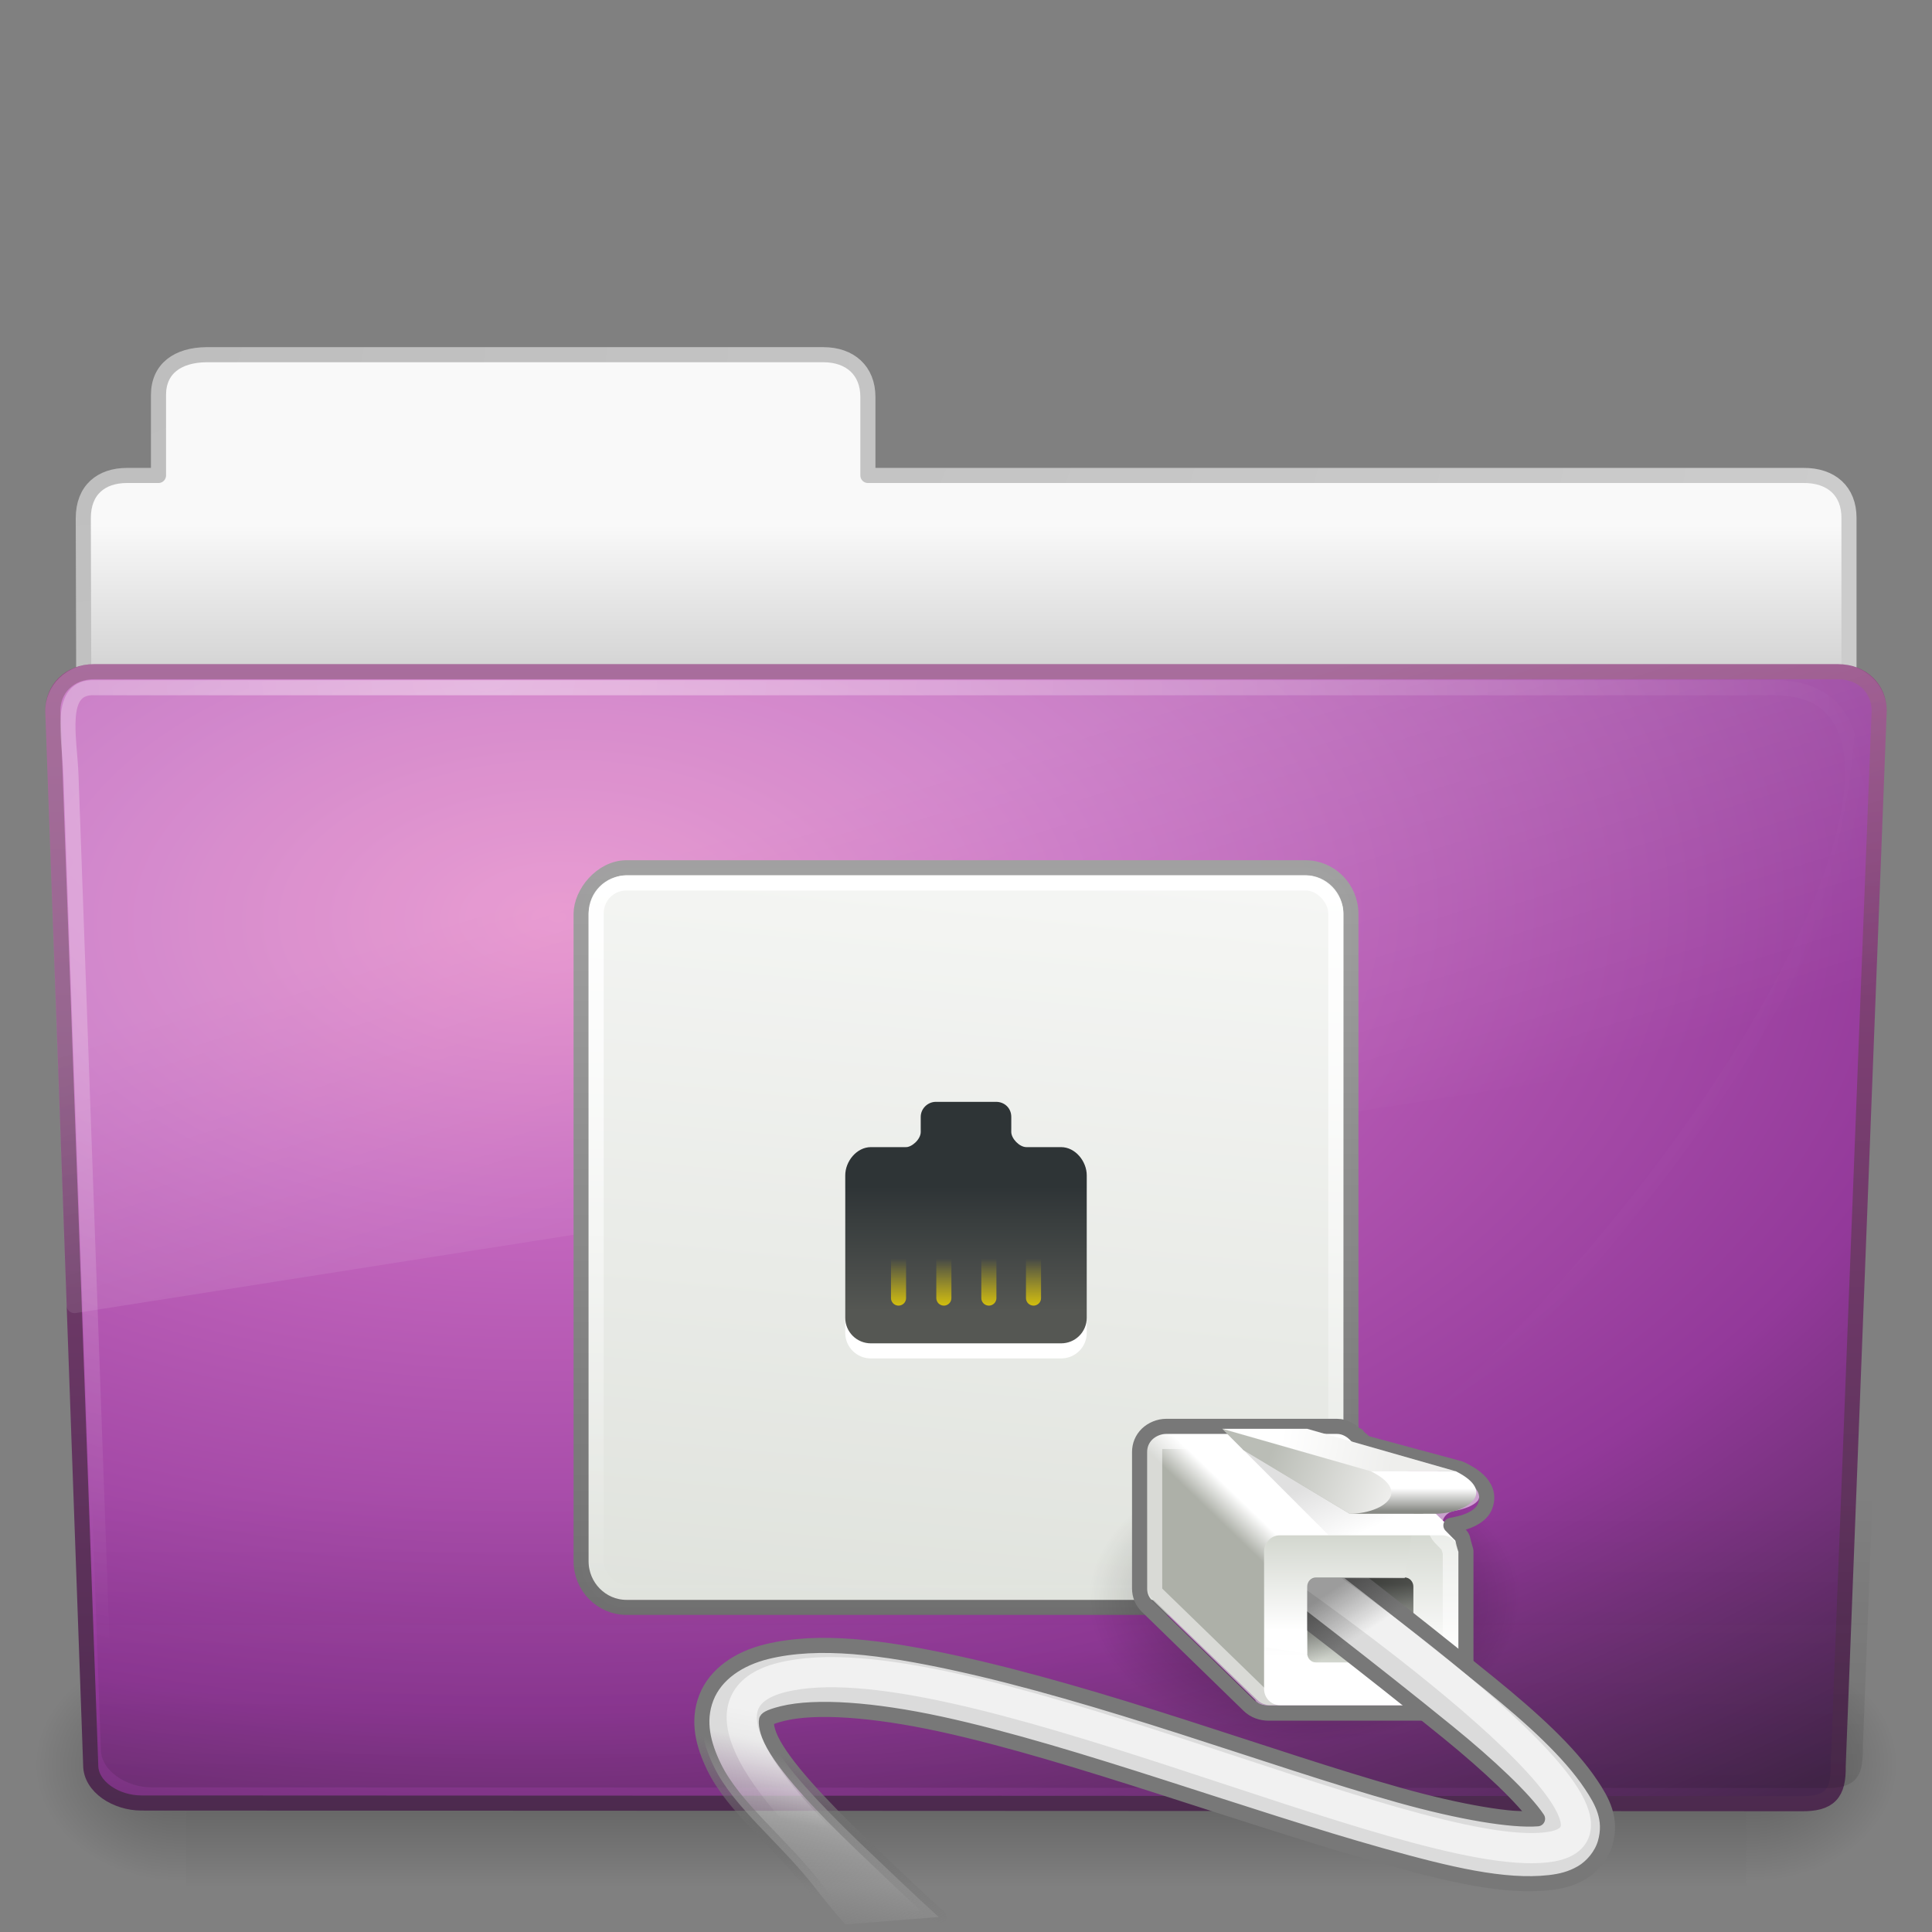 <?xml version="1.0" encoding="UTF-8" standalone="no"?>
<!-- Created with Inkscape (http://www.inkscape.org/) -->

<svg
   xmlns:dc="http://purl.org/dc/elements/1.1/"
   xmlns:cc="http://creativecommons.org/ns#"
   xmlns:rdf="http://www.w3.org/1999/02/22-rdf-syntax-ns#"
   xmlns:svg="http://www.w3.org/2000/svg"
   xmlns="http://www.w3.org/2000/svg"
   xmlns:xlink="http://www.w3.org/1999/xlink"
   xmlns:sodipodi="http://sodipodi.sourceforge.net/DTD/sodipodi-0.dtd"
   xmlns:inkscape="http://www.inkscape.org/namespaces/inkscape"
   version="1.0"
   width="128"
   height="128"
   id="svg3449"
   inkscape:version="0.47 r22583"
   sodipodi:docname="folder-remote.svg">
  <rect width="100%" height="100%" fill="#808080" stroke="none"/>
  <sodipodi:namedview
     pagecolor="#ffffff"
     bordercolor="#666666"
     borderopacity="1"
     objecttolerance="10"
     gridtolerance="10"
     guidetolerance="10"
     inkscape:pageopacity="0"
     inkscape:pageshadow="2"
     inkscape:window-width="1366"
     inkscape:window-height="719"
     id="namedview145"
     showgrid="false"
     inkscape:zoom="2.6074563"
     inkscape:cx="16.570832"
     inkscape:cy="28.539007"
     inkscape:window-x="0"
     inkscape:window-y="24"
     inkscape:window-maximized="1"
     inkscape:current-layer="svg3449" />
  <defs
     id="defs3451">
    <inkscape:perspective
       sodipodi:type="inkscape:persp3d"
       inkscape:vp_x="0 : 64 : 1"
       inkscape:vp_y="0 : 1000 : 0"
       inkscape:vp_z="128 : 64 : 1"
       inkscape:persp3d-origin="64 : 42.666667 : 1"
       id="perspective149" />
    <linearGradient
       id="linearGradient3710">
      <stop
         id="stop3712"
         style="stop-color:#6e6e6e;stop-opacity:1"
         offset="0" />
      <stop
         id="stop3714"
         style="stop-color:#a0a0a0;stop-opacity:1"
         offset="1" />
    </linearGradient>
    <linearGradient
       x1="-55"
       y1="103.249"
       x2="-55"
       y2="53"
       id="linearGradient3716"
       xlink:href="#linearGradient3710"
       gradientUnits="userSpaceOnUse"
       gradientTransform="translate(0,5)" />
    <linearGradient
       id="linearGradient6991">
      <stop
         id="stop6993"
         style="stop-color:#d3d7cf;stop-opacity:1"
         offset="0" />
      <stop
         id="stop6995"
         style="stop-color:#ffffff;stop-opacity:1"
         offset="1" />
    </linearGradient>
    <linearGradient
       x1="-7.975"
       y1="25.357"
       x2="-11.006"
       y2="-6.568"
       id="linearGradient2836"
       xlink:href="#linearGradient6991"
       gradientUnits="userSpaceOnUse"
       gradientTransform="matrix(3.188,0,0,3.267,-43.28,55.857)" />
    <linearGradient
       id="linearGradient7340">
      <stop
         id="stop7342"
         style="stop-color:#2e3436;stop-opacity:1"
         offset="0" />
      <stop
         id="stop7344"
         style="stop-color:#555753;stop-opacity:1"
         offset="1" />
    </linearGradient>
    <linearGradient
       x1="32.812"
       y1="21"
       x2="32.812"
       y2="26.205"
       id="linearGradient2895"
       xlink:href="#linearGradient7340"
       gradientUnits="userSpaceOnUse"
       gradientTransform="matrix(-1.6,0,0,1.591,111.2,45.16)" />
    <linearGradient
       id="linearGradient7422">
      <stop
         id="stop7424"
         style="stop-color:#edd400;stop-opacity:1"
         offset="0" />
      <stop
         id="stop7426"
         style="stop-color:#edd400;stop-opacity:0"
         offset="1" />
    </linearGradient>
    <linearGradient
       x1="30.312"
       y1="27.313"
       x2="30.312"
       y2="24.688"
       id="linearGradient2933"
       xlink:href="#linearGradient7422"
       gradientUnits="userSpaceOnUse"
       gradientTransform="matrix(-1.446,0,0,1.446,106.786,47.686)" />
    <linearGradient
       id="linearGradient7438">
      <stop
         id="stop7440"
         style="stop-color:#ffffff;stop-opacity:1"
         offset="0" />
      <stop
         id="stop7442"
         style="stop-color:#ffffff;stop-opacity:0"
         offset="1" />
    </linearGradient>
    <linearGradient
       x1="-6.001"
       y1="1.362"
       x2="-6.001"
       y2="14.658"
       id="linearGradient2840"
       xlink:href="#linearGradient7438"
       gradientUnits="userSpaceOnUse"
       gradientTransform="matrix(-3.5,0,0,3.616,41.249,53.075)" />
    <linearGradient
       id="linearGradient7822">
      <stop
         id="stop7824"
         style="stop-color:#000000;stop-opacity:1"
         offset="0" />
      <stop
         id="stop7826"
         style="stop-color:#000000;stop-opacity:0"
         offset="1" />
    </linearGradient>
    <radialGradient
       cx="14.363"
       cy="34.786"
       r="8.795"
       fx="14.363"
       fy="34.786"
       id="radialGradient2825"
       xlink:href="#linearGradient7822"
       gradientUnits="userSpaceOnUse"
       gradientTransform="matrix(-1.627,0,0,1.082,109.806,68.338)" />
    <linearGradient
       x1="-4.221"
       y1="59.879"
       x2="-4.221"
       y2="54.708"
       id="linearGradient2699"
       xlink:href="#linearGradient7269"
       gradientUnits="userSpaceOnUse"
       gradientTransform="matrix(0.964,0,0,0.972,-0.25,1.694)" />
    <linearGradient
       id="linearGradient7263">
      <stop
         id="stop7265"
         style="stop-color:#adb0a8;stop-opacity:1"
         offset="0" />
      <stop
         id="stop7267"
         style="stop-color:#ffffff;stop-opacity:1"
         offset="1" />
    </linearGradient>
    <linearGradient
       x1="1.626"
       y1="55.219"
       x2="0.822"
       y2="54.416"
       id="linearGradient2697"
       xlink:href="#linearGradient7263"
       gradientUnits="userSpaceOnUse"
       gradientTransform="matrix(1.051,0,0,1,0.112,0)" />
    <linearGradient
       id="linearGradient7257">
      <stop
         id="stop7259"
         style="stop-color:#000000;stop-opacity:1"
         offset="0" />
      <stop
         id="stop7261"
         style="stop-color:#000000;stop-opacity:0"
         offset="1" />
    </linearGradient>
    <linearGradient
       x1="-1.989"
       y1="51.138"
       x2="-3.359"
       y2="54"
       id="linearGradient2816"
       xlink:href="#linearGradient7257"
       gradientUnits="userSpaceOnUse"
       gradientTransform="matrix(-1.407,0,0,1.407,85.198,25.716)" />
    <linearGradient
       id="linearGradient7237">
      <stop
         id="stop7239"
         style="stop-color:#eeeeec;stop-opacity:1"
         offset="0" />
      <stop
         id="stop7241"
         style="stop-color:#babdb6;stop-opacity:1"
         offset="1" />
    </linearGradient>
    <linearGradient
       x1="-4.685"
       y1="52.64"
       x2="0.884"
       y2="50.563"
       id="linearGradient2810"
       xlink:href="#linearGradient7237"
       gradientUnits="userSpaceOnUse"
       gradientTransform="matrix(-1.407,0,0,1.407,85.198,25.716)" />
    <linearGradient
       id="linearGradient7245">
      <stop
         id="stop7247"
         style="stop-color:#eeeeec;stop-opacity:1"
         offset="0" />
      <stop
         id="stop7249"
         style="stop-color:#ffffff;stop-opacity:1"
         offset="1" />
    </linearGradient>
    <linearGradient
       x1="-5.082"
       y1="50.519"
       x2="0.265"
       y2="49.458"
       id="linearGradient2807"
       xlink:href="#linearGradient7245"
       gradientUnits="userSpaceOnUse"
       gradientTransform="matrix(-1.407,0,0,1.407,85.198,25.716)" />
    <linearGradient
       id="linearGradient7186">
      <stop
         id="stop7188"
         style="stop-color:#888a85;stop-opacity:1"
         offset="0" />
      <stop
         id="stop7190"
         style="stop-color:#ffffff;stop-opacity:1"
         offset="1" />
    </linearGradient>
    <linearGradient
       x1="-5.969"
       y1="52.875"
       x2="-5.969"
       y2="51.812"
       id="linearGradient2804"
       xlink:href="#linearGradient7186"
       gradientUnits="userSpaceOnUse"
       gradientTransform="matrix(-1.407,0,0,1.407,85.198,25.716)" />
    <linearGradient
       id="linearGradient7277">
      <stop
         id="stop7279"
         style="stop-color:#555753;stop-opacity:1"
         offset="0" />
      <stop
         id="stop7281"
         style="stop-color:#d3d7cf;stop-opacity:1"
         offset="1" />
    </linearGradient>
    <linearGradient
       x1="-3.536"
       y1="55.867"
       x2="-3.536"
       y2="59.445"
       id="linearGradient2801"
       xlink:href="#linearGradient7277"
       gradientUnits="userSpaceOnUse"
       gradientTransform="matrix(-1.407,0,0,1.447,85.198,24.108)" />
    <linearGradient
       id="linearGradient7576-259">
      <stop
         id="stop3231"
         style="stop-color:#787878;stop-opacity:1"
         offset="0" />
      <stop
         id="stop3233"
         style="stop-color:#6c6c6c;stop-opacity:0"
         offset="1" />
    </linearGradient>
    <linearGradient
       x1="38.75"
       y1="40.625"
       x2="40.125"
       y2="46.562"
       id="linearGradient2790"
       xlink:href="#linearGradient7576-259"
       gradientUnits="userSpaceOnUse"
       gradientTransform="matrix(-1.419,0,0,1.395,108.074,59.875)" />
    <linearGradient
       id="linearGradient7652-827">
      <stop
         id="stop3225"
         style="stop-color:#dbdbdb;stop-opacity:1"
         offset="0" />
      <stop
         id="stop3227"
         style="stop-color:#a0a0a0;stop-opacity:0"
         offset="1" />
    </linearGradient>
    <linearGradient
       x1="37.625"
       y1="40.312"
       x2="39.347"
       y2="48.847"
       id="linearGradient2788"
       xlink:href="#linearGradient7652-827"
       gradientUnits="userSpaceOnUse"
       gradientTransform="matrix(-1.419,0,0,1.395,108.074,59.875)" />
    <linearGradient
       id="linearGradient7660">
      <stop
         id="stop7662"
         style="stop-color:#ffffff;stop-opacity:1"
         offset="0" />
      <stop
         id="stop7664"
         style="stop-color:#ffffff;stop-opacity:0"
         offset="1" />
    </linearGradient>
    <linearGradient
       x1="41.188"
       y1="38.312"
       x2="42.124"
       y2="42.938"
       id="linearGradient2785"
       xlink:href="#linearGradient7660"
       gradientUnits="userSpaceOnUse"
       gradientTransform="matrix(-1.407,0,0,1.407,107.711,59.486)" />
    <linearGradient
       id="linearGradient7269">
      <stop
         id="stop7271"
         style="stop-color:#ffffff;stop-opacity:1"
         offset="0" />
      <stop
         id="stop7273"
         style="stop-color:#d3d7cf;stop-opacity:1"
         offset="1" />
    </linearGradient>
    <linearGradient
       x1="-4.11"
       y1="58.808"
       x2="-4.11"
       y2="55"
       id="linearGradient2782"
       xlink:href="#linearGradient7269"
       gradientUnits="userSpaceOnUse"
       gradientTransform="matrix(-1.583,0,0,1.642,85.374,11.455)" />
    <linearGradient
       id="linearGradient7812">
      <stop
         id="stop7814"
         style="stop-color:#000000;stop-opacity:1"
         offset="0" />
      <stop
         id="stop7816"
         style="stop-color:#000000;stop-opacity:0"
         offset="1" />
    </linearGradient>
    <linearGradient
       x1="-6.406"
       y1="32.438"
       x2="-7.781"
       y2="34.562"
       id="linearGradient2779"
       xlink:href="#linearGradient7812"
       gradientUnits="userSpaceOnUse"
       gradientTransform="matrix(-1.407,0,0,1.407,79.569,59.486)" />
    <linearGradient
       id="linearGradient5060-820">
      <stop
         id="stop2681"
         style="stop-color:#000000;stop-opacity:1"
         offset="0" />
      <stop
         id="stop2683"
         style="stop-color:#000000;stop-opacity:0"
         offset="1" />
    </linearGradient>
    <radialGradient
       cx="605.714"
       cy="486.648"
       r="117.143"
       fx="605.714"
       fy="486.648"
       id="radialGradient2488"
       xlink:href="#linearGradient5060-820"
       gradientUnits="userSpaceOnUse"
       gradientTransform="matrix(-8.2775052e-2,0,0,6.6416887e-2,62.348,75.519)" />
    <linearGradient
       id="linearGradient5060-179">
      <stop
         id="stop2675"
         style="stop-color:#000000;stop-opacity:1"
         offset="0" />
      <stop
         id="stop2677"
         style="stop-color:#000000;stop-opacity:0"
         offset="1" />
    </linearGradient>
    <radialGradient
       cx="605.714"
       cy="486.648"
       r="117.143"
       fx="605.714"
       fy="486.648"
       id="radialGradient2486"
       xlink:href="#linearGradient5060-179"
       gradientUnits="userSpaceOnUse"
       gradientTransform="matrix(8.2775071e-2,0,0,6.6416887e-2,65.629,75.519)" />
    <linearGradient
       id="linearGradient5048-585">
      <stop
         id="stop2667"
         style="stop-color:#000000;stop-opacity:0"
         offset="0" />
      <stop
         id="stop2669"
         style="stop-color:#000000;stop-opacity:1"
         offset="0.5" />
      <stop
         id="stop2671"
         style="stop-color:#000000;stop-opacity:0"
         offset="1" />
    </linearGradient>
    <linearGradient
       x1="302.857"
       y1="366.648"
       x2="302.857"
       y2="609.505"
       id="linearGradient2484"
       xlink:href="#linearGradient5048-585"
       gradientUnits="userSpaceOnUse"
       gradientTransform="matrix(0.213,0,0,6.6416887e-2,-13.148,75.519)" />
    <linearGradient
       id="linearGradient3484">
      <stop
         id="stop3486"
         style="stop-color:#bdbdbd;stop-opacity:1"
         offset="0" />
      <stop
         id="stop3488"
         style="stop-color:#d0d0d0;stop-opacity:1"
         offset="1" />
    </linearGradient>
    <linearGradient
       id="linearGradient6404">
      <stop
         id="stop6406"
         style="stop-color:#f9f9f9;stop-opacity:1"
         offset="0" />
      <stop
         id="stop6408"
         style="stop-color:#c9c9c9;stop-opacity:1"
         offset="1" />
    </linearGradient>
    <linearGradient
       id="linearGradient3390">
      <stop
         id="stop3392"
         style="stop-color:#425e7b;stop-opacity:1"
         offset="0" />
      <stop
         id="stop3394"
         style="stop-color:#7a91a7;stop-opacity:1"
         offset="1" />
    </linearGradient>
    <linearGradient
       id="linearGradient7012-661-145-733-759-865-745">
      <stop
         id="stop2699"
         style="stop-color:#9cbbd9;stop-opacity:1"
         offset="0" />
      <stop
         id="stop2701"
         style="stop-color:#5c82ab;stop-opacity:1"
         offset="1" />
    </linearGradient>
    <linearGradient
       id="linearGradient6129-963-697-142-998-580-273">
      <stop
         id="stop2661"
         style="stop-color:#0a0a0a;stop-opacity:0.498"
         offset="0" />
      <stop
         id="stop2663"
         style="stop-color:#0a0a0a;stop-opacity:0"
         offset="1" />
    </linearGradient>
    <linearGradient
       id="linearGradient6087-437-184-795-110-662-495">
      <stop
         id="stop2693"
         style="stop-color:#ffffff;stop-opacity:0.4"
         offset="0" />
      <stop
         id="stop2695"
         style="stop-color:#ffffff;stop-opacity:0"
         offset="1" />
    </linearGradient>
    <linearGradient
       id="linearGradient8265-821-176-38-919-66-249">
      <stop
         id="stop2687"
         style="stop-color:#ffffff;stop-opacity:0.2"
         offset="0" />
      <stop
         id="stop2689"
         style="stop-color:#ffffff;stop-opacity:0"
         offset="1" />
    </linearGradient>
    <linearGradient
       x1="11.566"
       y1="22.292"
       x2="15.215"
       y2="33.955"
       id="linearGradient2432"
       xlink:href="#linearGradient8265-821-176-38-919-66-249"
       gradientUnits="userSpaceOnUse"
       gradientTransform="matrix(2.648,0,0,2.64,0.432,1.794)" />
    <radialGradient
       cx="32.264"
       cy="14.299"
       r="61"
       fx="32.264"
       fy="14.299"
       id="radialGradient2435"
       xlink:href="#linearGradient6087-437-184-795-110-662-495"
       gradientUnits="userSpaceOnUse"
       gradientTransform="matrix(0,1.102,-1.51,0,53.85,9.257)" />
    <linearGradient
       x1="22.935"
       y1="49.629"
       x2="22.935"
       y2="36.599"
       id="linearGradient2438"
       xlink:href="#linearGradient6129-963-697-142-998-580-273"
       gradientUnits="userSpaceOnUse"
       gradientTransform="matrix(3.037,0,0,2.622,-7.733,3.136)" />
    <radialGradient
       cx="63.969"
       cy="14.113"
       r="23.097"
       fx="63.969"
       fy="14.113"
       id="radialGradient2441"
       xlink:href="#linearGradient3671"
       gradientUnits="userSpaceOnUse"
       gradientTransform="matrix(5.732,-0.09,0.051,3.236,-330.418,20.862)" />
    <linearGradient
       x1="82.453"
       y1="45.114"
       x2="82.453"
       y2="7.633"
       id="linearGradient2443"
       xlink:href="#linearGradient3707"
       gradientUnits="userSpaceOnUse"
       gradientTransform="matrix(2.666,0,0,2.647,-143.333,0.95)" />
    <linearGradient
       x1="62.989"
       y1="12.725"
       x2="62.989"
       y2="17.325"
       id="linearGradient2446"
       xlink:href="#linearGradient6404"
       gradientUnits="userSpaceOnUse"
       gradientTransform="matrix(2.721,0,0,2.672,-139.909,0.786)" />
    <radialGradient
       cx="3"
       cy="5.017"
       r="21"
       fx="3"
       fy="5.017"
       id="radialGradient2448"
       xlink:href="#linearGradient3484"
       gradientUnits="userSpaceOnUse"
       gradientTransform="matrix(0,4.581,-7.273,0,40.565,8.421)" />
    <inkscape:perspective
       id="perspective3670"
       inkscape:persp3d-origin="0.5 : 0.33333333 : 1"
       inkscape:vp_z="1 : 0.5 : 1"
       inkscape:vp_y="0 : 1000 : 0"
       inkscape:vp_x="0 : 0.5 : 1"
       sodipodi:type="inkscape:persp3d" />
    <radialGradient
       cx="12.011"
       cy="13.195"
       r="20"
       fx="12.011"
       fy="13.195"
       id="radialGradient2564"
       xlink:href="#linearGradient3671"
       gradientUnits="userSpaceOnUse"
       gradientTransform="matrix(1.488003e-7,4.437,-6.401,2.7416064e-8,124.05,-40.626)" />
    <linearGradient
       id="linearGradient3671">
      <stop
         id="stop3673"
         style="stop-color:#e384c6;stop-opacity:1"
         offset="0" />
      <stop
         id="stop3675"
         style="stop-color:#c467be;stop-opacity:1"
         offset="0.262" />
      <stop
         id="stop3677"
         style="stop-color:#93399a;stop-opacity:1"
         offset="0.705" />
      <stop
         id="stop3679"
         style="stop-color:#48274f;stop-opacity:1"
         offset="1" />
    </linearGradient>
    <linearGradient
       x1="24"
       y1="44"
       x2="24"
       y2="3.899"
       id="linearGradient2566"
       xlink:href="#linearGradient3707"
       gradientUnits="userSpaceOnUse"
       gradientTransform="matrix(2.641,0,0,2.641,6.582,-22.418)" />
    <linearGradient
       id="linearGradient3707">
      <stop
         id="stop3709"
         style="stop-color:#4c2a4e;stop-opacity:1"
         offset="0" />
      <stop
         id="stop3711"
         style="stop-color:#a85394;stop-opacity:1"
         offset="1" />
    </linearGradient>
    <radialGradient
       r="20"
       fy="13.195"
       fx="12.011"
       cy="13.195"
       cx="12.011"
       gradientTransform="matrix(1.488003e-7,4.437,-6.401,2.7416064e-8,-72.093,-11.503)"
       gradientUnits="userSpaceOnUse"
       id="radialGradient3685"
       xlink:href="#linearGradient3671"
       inkscape:collect="always" />
    <linearGradient
       y2="3.899"
       x2="24"
       y1="44"
       x1="24"
       gradientTransform="matrix(2.641,0,0,2.641,-189.561,6.705)"
       gradientUnits="userSpaceOnUse"
       id="linearGradient3687"
       xlink:href="#linearGradient3707"
       inkscape:collect="always" />
    <inkscape:perspective
       id="perspective2952"
       inkscape:persp3d-origin="0.5 : 0.33333333 : 1"
       inkscape:vp_z="1 : 0.5 : 1"
       inkscape:vp_y="0 : 1000 : 0"
       inkscape:vp_x="0 : 0.5 : 1"
       sodipodi:type="inkscape:persp3d" />
    <radialGradient
       inkscape:collect="always"
       xlink:href="#linearGradient3671-1"
       id="radialGradient2529"
       gradientUnits="userSpaceOnUse"
       gradientTransform="matrix(5.721,0,0,3.112,-328.974,16.838)"
       cx="63.969"
       cy="14.113"
       fx="63.969"
       fy="14.113"
       r="23.097" />
    <linearGradient
       id="linearGradient3671-1">
      <stop
         id="stop3673-2"
         style="stop-color:#e384c6;stop-opacity:1"
         offset="0" />
      <stop
         id="stop3675-9"
         style="stop-color:#c467b8;stop-opacity:1;"
         offset="0.262" />
      <stop
         id="stop3677-3"
         style="stop-color:#93399a;stop-opacity:1"
         offset="0.705" />
      <stop
         id="stop3679-9"
         style="stop-color:#48274f;stop-opacity:1"
         offset="1" />
    </linearGradient>
    <linearGradient
       inkscape:collect="always"
       xlink:href="#linearGradient3707-0"
       id="linearGradient2531"
       gradientUnits="userSpaceOnUse"
       gradientTransform="matrix(2.666,0,0,2.647,-143.333,0.95)"
       x1="82.453"
       y1="45.114"
       x2="82.453"
       y2="7.633" />
    <linearGradient
       id="linearGradient3707-0">
      <stop
         id="stop3709-8"
         style="stop-color:#4c2a4e;stop-opacity:1"
         offset="0" />
      <stop
         id="stop3711-8"
         style="stop-color:#a85394;stop-opacity:1"
         offset="1" />
    </linearGradient>
    <radialGradient
       r="23.097"
       fy="14.113"
       fx="63.969"
       cy="14.113"
       cx="63.969"
       gradientTransform="matrix(5.721,0,0,3.112,-562.487,-6.195)"
       gradientUnits="userSpaceOnUse"
       id="radialGradient2967"
       xlink:href="#linearGradient3671-1"
       inkscape:collect="always" />
    <linearGradient
       y2="7.633"
       x2="82.453"
       y1="45.114"
       x1="82.453"
       gradientTransform="matrix(2.666,0,0,2.647,-376.847,-22.082)"
       gradientUnits="userSpaceOnUse"
       id="linearGradient2969"
       xlink:href="#linearGradient3707-0"
       inkscape:collect="always" />
  </defs>
  <g
     transform="matrix(1.003,0,0,0.992,-0.163,9.934)"
     id="g2479">
    <rect
       width="103.052"
       height="16.13"
       x="12.463"
       y="99.87"
       id="rect4173"
       style="opacity:0.3;fill:url(#linearGradient2484);fill-opacity:1;fill-rule:nonzero;stroke:none;stroke-width:1;stroke-linecap:round;stroke-linejoin:miter;marker:none;marker-start:none;marker-mid:none;marker-end:none;stroke-miterlimit:4;stroke-dasharray:none;stroke-dashoffset:0;stroke-opacity:1;visibility:visible;display:inline;overflow:visible" />
    <path
       d="M 115.514,99.871 C 115.514,99.871 115.514,116 115.514,116 C 119.777,116.03 125.819,112.386 125.819,107.934 C 125.819,103.482 121.062,99.871 115.514,99.871 z"
       id="path5058"
       style="opacity:0.3;fill:url(#radialGradient2486);fill-opacity:1;fill-rule:nonzero;stroke:none;stroke-width:1;stroke-linecap:round;stroke-linejoin:miter;marker:none;marker-start:none;marker-mid:none;marker-end:none;stroke-miterlimit:4;stroke-dasharray:none;stroke-dashoffset:0;stroke-opacity:1;visibility:visible;display:inline;overflow:visible" />
    <path
       d="M 12.463,99.871 C 12.463,99.871 12.463,116 12.463,116 C 8.2,116.03 2.157,112.386 2.157,107.934 C 2.157,103.482 6.914,99.871 12.463,99.871 z"
       id="path5018"
       style="opacity:0.3;fill:url(#radialGradient2488);fill-opacity:1;fill-rule:nonzero;stroke:none;stroke-width:1;stroke-linecap:round;stroke-linejoin:miter;marker:none;marker-start:none;marker-mid:none;marker-end:none;stroke-miterlimit:4;stroke-dasharray:none;stroke-dashoffset:0;stroke-opacity:1;visibility:visible;display:inline;overflow:visible" />
  </g>
  <path
     d="M 13.663,23.5 C 11.785,23.521 10.5,24.415 10.5,26.173 L 10.5,31.5 C 9.539,31.5 9.023,31.497 8.396,31.5 C 6.717,31.508 5.518,32.445 5.518,34.333 C 5.612,61.831 5.5,63.255 5.5,65.59 C 9.406,65.59 122.5,55.703 122.5,51.447 L 122.5,34.305 C 122.5,32.547 121.342,31.48 119.464,31.5 L 57.5,31.5 L 57.5,26.301 C 57.5,24.543 56.313,23.5 54.552,23.5 L 13.663,23.5 z"
     id="path3468"
     style="fill:url(#linearGradient2446);fill-opacity:1;stroke:url(#radialGradient2448);stroke-width:1;stroke-linecap:round;stroke-linejoin:round;stroke-miterlimit:4;stroke-dasharray:none;stroke-opacity:1;display:inline" />
  <path
     d="M 6.25,44.5 L 121.75,44.501 C 123.419,44.501 124.5,45.654 124.5,47.088 L 121.784,117.004 C 121.822,118.817 121.233,119.537 119.295,119.499 L 9.362,119.453 C 7.693,119.453 6.01,118.383 6.01,116.949 L 3.5,47.087 C 3.5,45.654 4.581,44.5 6.25,44.5 z"
     id="path3369"
     style="fill:url(#radialGradient2441);fill-opacity:1;fill-rule:nonzero;stroke:url(#linearGradient2443);stroke-width:1;stroke-linecap:round;stroke-linejoin:round;marker:none;marker-start:none;marker-mid:none;marker-end:none;stroke-miterlimit:4;stroke-dasharray:none;stroke-dashoffset:0;stroke-opacity:1;visibility:visible;display:inline;overflow:visible;enable-background:accumulate" />
  <path
     d="m 6.923,42.466 116.455,0.001 c 1.682,0 2.773,1.168 2.773,2.621 l -2.739,70.848 c 0.039,1.838 -0.555,2.567 -2.509,2.528 l -110.842,-0.046 c -1.682,0 -3.379,-1.085 -3.379,-2.537 l -2.531,-70.793 c 0,-1.453 1.09,-2.622 2.773,-2.622 z"
     id="path6127"
     style="opacity:0.4;fill:url(#linearGradient2438);fill-opacity:1;stroke:none" />
  <path
     d="M 6.268,45.562 C 3.799,45.45 4.606,48.831 4.701,51.348 C 5.483,73.222 6.269,95.095 7.05,116.969 C 74.055,147.222 142.289,45.562 117.554,45.562 C 80.459,45.562 43.363,45.562 6.268,45.562 z"
     id="path3405"
     style="fill:none;fill-opacity:1;fill-rule:nonzero;stroke:url(#radialGradient2435);stroke-width:1;stroke-linecap:round;stroke-linejoin:round;marker:none;marker-start:none;marker-mid:none;marker-end:none;stroke-miterlimit:4;stroke-dasharray:none;stroke-dashoffset:0;stroke-opacity:1;visibility:visible;display:inline;overflow:visible;enable-background:accumulate" />
  <path
     d="M 6.28,44 C 4.367,44 3,45.424 3,47.122 C 3,47.132 3,47.143 3,47.153 L 4.406,86.492 C 4.411,86.645 4.484,86.788 4.604,86.884 C 4.724,86.98 4.879,87.019 5.03,86.991 L 123.75,68.321 C 123.996,68.278 124.178,68.07 124.188,67.821 L 125,47.153 C 125,47.143 125,47.132 125,47.122 C 125,45.424 123.633,44 121.72,44 L 6.28,44 z"
     id="path3445"
     style="fill:url(#linearGradient2432);fill-opacity:1;fill-rule:nonzero;stroke:none;stroke-width:1;stroke-linecap:round;stroke-linejoin:round;marker:none;marker-start:none;marker-mid:none;marker-end:none;stroke-miterlimit:4;stroke-dasharray:none;stroke-dashoffset:0;stroke-opacity:1;visibility:visible;display:inline;overflow:visible;enable-background:accumulate" />
  <path
     d="M 100.675,76.371 L 96.454,76.371 L 93.64,76.371 L 97.861,76.371 L 100.675,76.371 z"
     id="path7013"
     style="fill:#ffffff;fill-opacity:1;fill-rule:evenodd;stroke:none" />
  <rect
     width="51.004"
     height="49.004"
     rx="3.016"
     ry="3.059"
     x="-89.502"
     y="57.49"
     transform="scale(-1,1)"
     id="rect5925"
     style="fill:url(#linearGradient2836);fill-opacity:1;fill-rule:evenodd;stroke:url(#linearGradient3716);stroke-width:0.996;stroke-linecap:round;stroke-linejoin:round;stroke-miterlimit:4;stroke-dasharray:none;stroke-dashoffset:0.7;stroke-opacity:0.992" />
  <path
     d="M 66,74 C 66.529,74 67,74.394 67,75 L 67,76 C 67,76.429 67.537,77 68,77 L 70.3,77 C 71.24,77 72,77.937 72,78.872 L 72,88.309 C 72,89.244 71.24,90 70.3,90 L 57.7,90 C 56.76,90 56,89.244 56,88.309 L 56,78.872 C 56,77.937 56.76,77 57.7,77 L 60,77 C 60.385,77.025 61,76.497 61,76 L 61,75 C 61,74.443 61.471,74 62,74 L 66,74 z"
     id="path2899"
     style="fill:#ffffff;fill-opacity:1;fill-rule:evenodd;stroke:none" />
  <path
     d="M 66,73 C 66.529,73 67,73.394 67,74 L 67,75 C 67,75.429 67.537,76 68,76 L 70.3,76 C 71.24,76 72,76.937 72,77.872 L 72,87.309 C 72,88.244 71.24,89 70.3,89 L 57.7,89 C 56.76,89 56,88.244 56,87.309 L 56,77.872 C 56,76.937 56.76,76 57.7,76 L 60,76 C 60.385,76.025 61,75.497 61,75 L 61,74 C 61,73.443 61.471,73 62,73 L 66,73 z"
     id="rect7327"
     style="fill:url(#linearGradient2895);fill-opacity:1;fill-rule:evenodd;stroke:none" />
  <path
     d="M 68.473,86 L 68.473,83.108 M 65.515,86 L 65.515,83.108 M 62.533,86 L 62.533,83.108 M 59.53,86 L 59.53,83.108"
     id="path7352"
     style="fill:none;fill-opacity:1;stroke:url(#linearGradient2933);stroke-width:1;stroke-linecap:round;stroke-linejoin:miter;stroke-miterlimit:4;stroke-dasharray:none;stroke-opacity:1" />
  <rect
     width="49.002"
     height="47.002"
     rx="2"
     ry="2"
     x="39.499"
     y="58.499"
     id="rect2838"
     style="opacity:1;fill:none;fill-opacity:1;fill-rule:nonzero;stroke:url(#linearGradient2840);stroke-width:0.998;stroke-linecap:round;stroke-linejoin:round;marker:none;marker-start:none;marker-mid:none;marker-end:none;stroke-miterlimit:4;stroke-dasharray:none;stroke-dashoffset:0.7;stroke-opacity:0.992;visibility:visible;display:inline;overflow:visible;enable-background:accumulate" />
  <path
     d="M 72.139,105.969 C 72.138,111.225 78.542,115.485 86.444,115.485 C 94.345,115.485 100.75,111.225 100.749,105.969 C 100.75,100.714 94.345,96.454 86.444,96.454 C 78.542,96.454 72.138,100.714 72.139,105.969 z"
     id="path7820"
     style="opacity:0.459;fill:url(#radialGradient2825);fill-opacity:1;fill-rule:evenodd;stroke:none" />
  <g
     transform="matrix(-1.665,0,0,1.688,84.937,8.596)"
     id="g7162">
    <path
       d="M -2.352,51 C -2.567,51 -2.752,51.101 -2.877,51.25 L -7.098,55.25 C -7.135,55.382 -7.203,55.521 -7.246,55.656 L -7.246,61.177 C -7.246,61.541 -6.934,61.833 -6.556,61.833 L 0.473,61.833 C 0.663,61.833 0.843,61.764 0.966,61.646 L 5.171,57.646 C 5.294,57.527 5.368,57.359 5.368,57.177 L 5.368,51.656 C 5.368,51.474 5.294,51.306 5.171,51.188 C 5.046,51.069 4.867,51 4.678,51 L -2.352,51 L -2.352,51 z"
       id="rect6100"
       style="fill:url(#linearGradient2697);fill-opacity:1;fill-rule:evenodd;stroke:none" />
    <path
       d="M -6.374,55.167 L 0.088,55.167 C 0.435,55.167 0.714,55.451 0.714,55.805 L 0.714,61.195 C 0.714,61.549 0.435,61.833 0.088,61.833 L -6.374,61.833 C -6.721,61.833 -7,61.549 -7,61.195 L -7,55.805 C -7,55.451 -6.721,55.167 -6.374,55.167 L -6.374,55.167 z"
       id="path6105"
       style="fill:url(#linearGradient2699);fill-opacity:1;fill-rule:evenodd;stroke:none" />
  </g>
  <path
     d="M 86.605,94.662 L 93.64,101.698 L 88.012,101.698 L 80.976,94.662 L 86.605,94.662"
     id="path7253"
     style="opacity:0.123;fill:url(#linearGradient2816);fill-opacity:1;fill-rule:evenodd;stroke:none" />
  <path
     d="M 80.976,94.662 L 94.344,100.291 L 89.419,100.291 L 82.384,96.069 L 80.976,94.662"
     id="path6126"
     style="fill:#babdb6;fill-rule:evenodd;stroke:none" />
  <path
     d="M 88.648,95.5 C 88.684,95.5 88.73,95.509 88.883,95.677 C 88.929,95.709 88.976,95.738 89.025,95.765 C 89.055,95.796 89.086,95.826 89.119,95.854 C 89.149,95.885 89.18,95.914 89.213,95.942 L 89.26,95.942 C 89.29,95.973 89.321,96.003 89.354,96.031 L 89.637,96.297 C 89.798,96.439 89.991,96.545 90.202,96.606 L 96.605,98.333 C 97.209,98.628 97.41,98.828 97.5,98.997 C 97.501,99 97.449,99.188 97.5,99.13 C 97.377,99.269 96.957,99.487 96.229,99.617 C 95.717,99.714 95.299,100.062 95.134,100.528 C 94.968,100.994 95.081,101.508 95.428,101.875 L 95.946,102.406 C 95.976,102.53 96.027,102.647 96.087,102.849 C 96.099,102.886 96.075,102.898 96.087,102.937 L 96.087,112.145 C 96.087,112.222 96.087,112.309 95.993,112.411 C 95.946,112.463 95.838,112.5 95.758,112.5 L 83.939,112.5 C 83.8,112.5 83.686,112.485 83.61,112.411 C 83.61,112.396 83.61,112.382 83.61,112.367 L 76.594,105.549 C 76.516,105.472 76.5,105.437 76.5,105.283 L 76.5,95.898 C 76.5,95.745 76.516,95.665 76.594,95.588 C 76.65,95.535 76.828,95.5 76.877,95.5 L 88.648,95.5 L 88.648,95.5 z"
     id="path7235"
     style="opacity:0.534;fill:none;stroke:#ffffff;stroke-width:1;stroke-linecap:round;stroke-linejoin:round;stroke-miterlimit:4;stroke-dasharray:none;stroke-dashoffset:0.7;stroke-opacity:1" />
  <path
     d="M 88.573,94.5 C 89.134,94.5 89.574,94.797 89.884,95.139 L 89.93,95.096 L 89.975,95.181 L 90.472,95.607 L 96.624,97.269 C 96.671,97.278 96.716,97.293 96.76,97.311 C 97.554,97.685 98.065,98.067 98.343,98.589 C 98.62,99.112 98.512,99.77 98.162,100.166 C 97.687,100.702 96.921,100.919 96.126,101.06 L 96.715,101.657 C 96.796,101.727 96.858,101.814 96.895,101.912 C 96.941,102.078 96.997,102.343 97.076,102.594 C 97.1,102.648 97.115,102.706 97.122,102.764 L 97.122,111.838 C 97.122,112.246 96.958,112.631 96.669,112.946 C 96.381,113.26 95.93,113.5 95.403,113.5 L 84.049,113.5 C 83.581,113.5 83.098,113.342 82.737,112.988 L 75.998,106.428 C 75.671,106.108 75.5,105.692 75.5,105.235 L 75.5,96.204 C 75.5,95.747 75.671,95.331 75.998,95.011 C 76.321,94.699 76.796,94.5 77.264,94.5 L 88.573,94.5 L 88.573,94.5 z"
     id="path7229"
     style="fill:none;stroke:#787878;stroke-width:1;stroke-linecap:round;stroke-linejoin:round;stroke-miterlimit:4;stroke-dasharray:none;stroke-dashoffset:0.7;stroke-opacity:1" />
  <path
     d="M 80.976,94.662 L 96.454,98.18 L 93.64,100.291 L 89.419,100.291 L 82.384,96.069 L 80.976,94.662"
     id="path7184"
     style="fill:url(#linearGradient2810);fill-opacity:1;fill-rule:evenodd;stroke:none" />
  <path
     d="M 86.605,94.662 L 96.454,97.477 L 90.826,97.477 L 80.976,94.662 L 86.605,94.662"
     id="path7171"
     style="fill:url(#linearGradient2807);fill-opacity:1;fill-rule:evenodd;stroke:none" />
  <path
     d="M 96.454,97.477 L 91.229,97.477 L 90.826,97.477 C 93.64,98.884 91.529,100.291 89.419,100.291 L 95.047,100.291 C 97.158,100.291 99.268,98.884 96.454,97.477 z"
     id="rect7173"
     style="fill:url(#linearGradient2804);fill-opacity:1;fill-rule:evenodd;stroke:none" />
  <path
     d="M 93.069,104.512 L 87.176,104.512 C 86.859,104.512 86.605,104.786 86.605,105.127 L 86.605,109.524 C 86.605,109.866 86.859,110.14 87.176,110.14 L 93.069,110.14 C 93.385,110.14 93.64,109.866 93.64,109.524 L 93.64,105.127 C 93.64,104.786 93.385,104.512 93.069,104.512 z"
     id="path7275"
     style="fill:url(#linearGradient2801);fill-opacity:1;fill-rule:evenodd;stroke:none" />
  <path
     d="M 87.233,102.5 C 87.233,102.5 93.178,107.057 98.718,111.565 C 101.488,113.819 103.965,116.057 105.413,118.233 C 106.138,119.321 106.814,120.497 106.345,122.112 C 106.11,122.92 105.477,123.676 104.793,124.073 C 104.108,124.471 103.433,124.64 102.664,124.727 C 99.651,125.069 95.951,124.178 91.534,122.94 C 87.118,121.702 82.071,120.036 76.99,118.407 C 71.91,116.779 66.779,115.191 62.313,114.223 C 57.847,113.256 54.034,112.989 51.849,113.526 C 50.814,113.78 50.791,113.946 50.785,113.962 C 50.778,113.978 50.693,114.43 51.095,115.269 C 51.899,116.949 54.333,119.562 57.037,122.156 C 61.07,126.024 62.193,127.006 62.193,127.006 L 56.014,127.5 C 56.014,127.5 55.268,126.712 54.11,125.206 C 51.697,122.068 48.606,119.779 47.282,117.013 C 46.619,115.63 46.179,114.066 46.794,112.48 C 47.408,110.895 48.981,109.873 50.785,109.429 C 54.275,108.572 58.51,109.144 63.245,110.17 C 67.98,111.196 73.203,112.758 78.321,114.398 C 83.438,116.038 88.435,117.739 92.687,118.93 C 96.82,120.089 100.205,120.632 101.866,120.499 C 100.986,119.178 98.608,116.938 95.969,114.79 C 90.689,110.494 84.662,105.899 84.662,105.899 L 87.233,102.5 L 87.233,102.5 z"
     id="path7506"
     style="fill:url(#linearGradient2788);fill-opacity:1;fill-rule:evenodd;stroke:url(#linearGradient2790);stroke-width:1;stroke-linecap:butt;stroke-linejoin:round;stroke-miterlimit:4;stroke-dasharray:none;stroke-opacity:1" />
  <path
     d="M 85.659,103.484 C 85.659,103.484 111.601,121.336 102.455,122.392 C 93.31,123.447 63.058,108.321 51.801,111.135 C 40.545,113.949 68.686,133.648 68.686,133.648"
     id="path7502"
     style="opacity:0.6;fill:none;stroke:url(#linearGradient2785);stroke-width:2;stroke-linecap:butt;stroke-linejoin:miter;stroke-miterlimit:4;stroke-dasharray:none;stroke-opacity:1" />
  <path
     d="M 93.515,101.742 L 93.068,104.556 L 87.176,104.556 C 86.86,104.556 86.605,104.83 86.605,105.171 L 86.605,109.568 L 83.791,109.129 L 83.791,102.841 C 83.791,102.244 84.232,101.742 84.802,101.742 L 93.515,101.742 L 93.515,101.742 z"
     id="path7512"
     style="fill:url(#linearGradient2782);fill-opacity:1;fill-rule:evenodd;stroke:none" />
  <path
     d="M 93.069,104.512 L 87.176,104.512 C 86.859,104.512 86.605,104.786 86.605,105.127 L 86.605,109.524 C 86.605,109.866 86.859,110.14 87.176,110.14 L 93.069,110.14 C 93.385,110.14 93.64,109.866 93.64,109.524 L 93.64,105.127 C 93.64,104.786 93.385,104.512 93.069,104.512 z"
     id="path7810"
     style="opacity:0.354;fill:url(#linearGradient2779);fill-opacity:1;fill-rule:evenodd;stroke:none" />
</svg>
